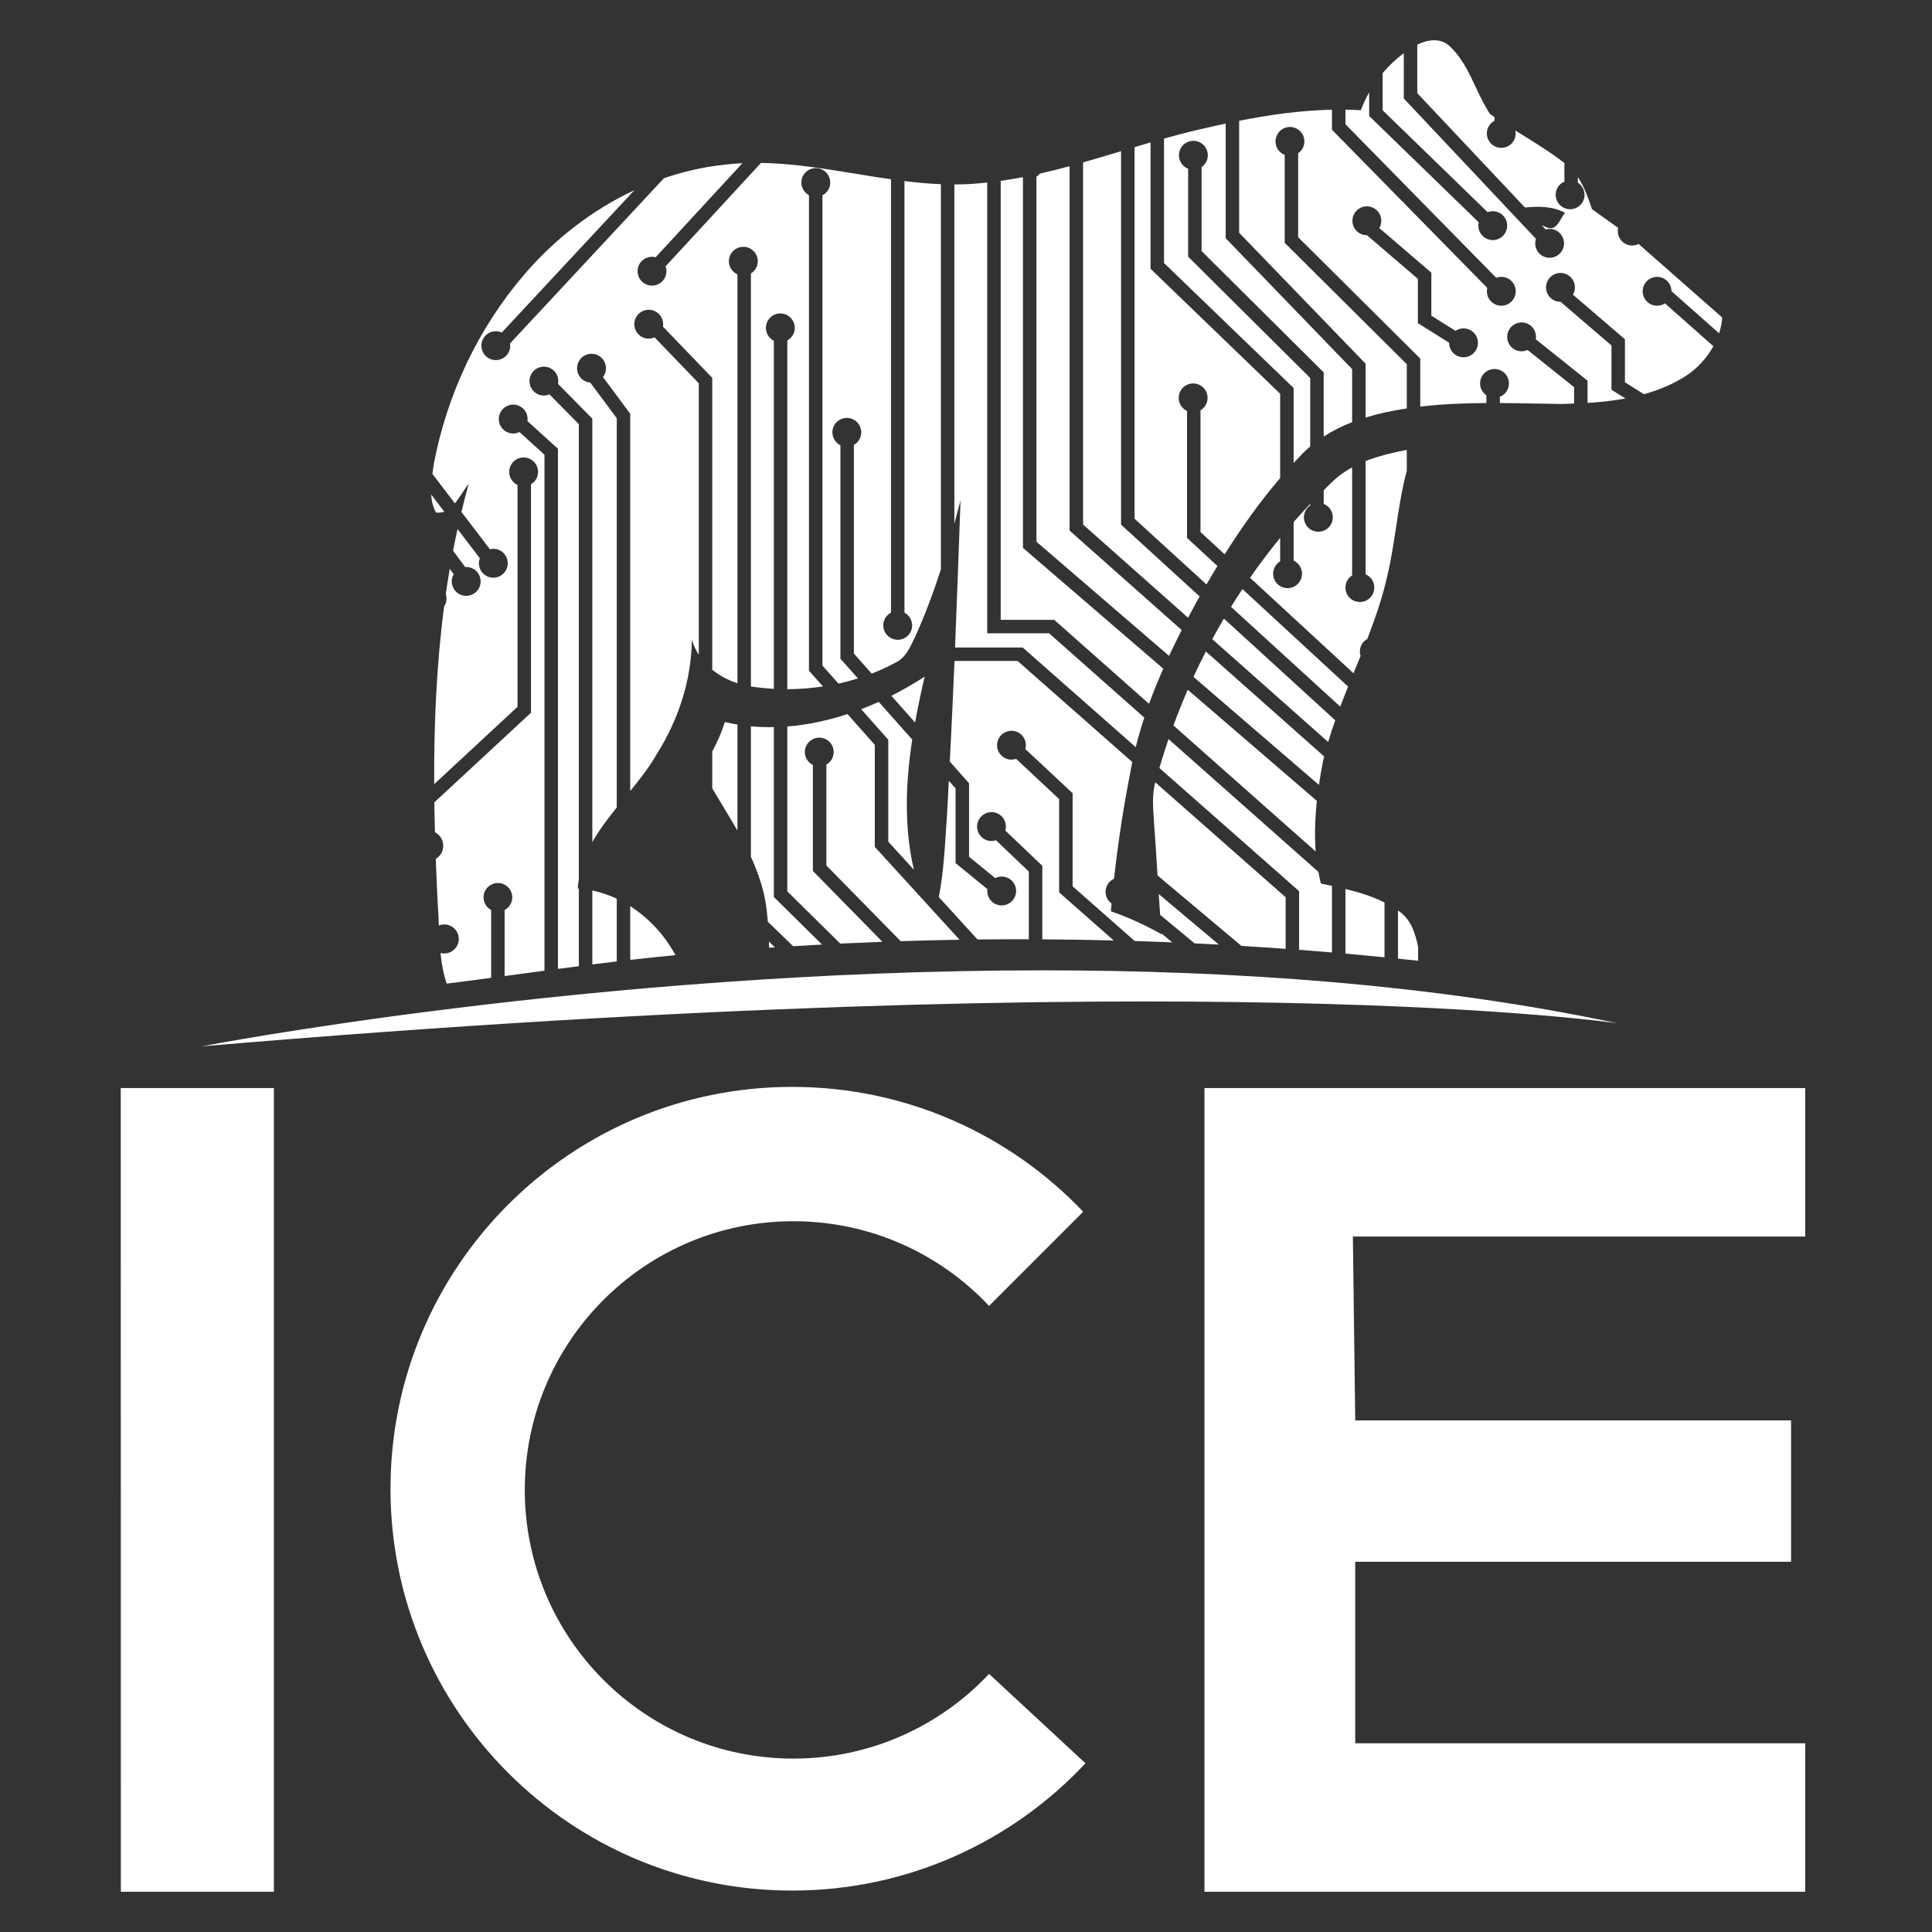 <svg width="240" height="240" viewBox="0 0 240 240" fill="none" xmlns="http://www.w3.org/2000/svg">
<rect x="0" y="0" width="240" height="240" fill="#333333" stroke="none"/>
<path fill-rule="evenodd" clip-rule="evenodd" d="M176.058 5.545V11.571L189.437 25.778C191.144 25.612 192.855 25.597 194.42 26.443C194.242 26.636 194.086 26.901 193.926 27.173C193.512 27.879 193.072 28.628 192.157 28.252C192.003 28.192 191.852 28.126 191.702 28.06L191.697 28.058C191.666 28.044 191.634 28.03 191.603 28.017L191.549 27.993L191.506 27.975L192.01 28.51C192.415 28.395 192.859 28.414 193.268 28.61C194.162 29.036 194.541 30.107 194.115 31C193.689 31.895 192.618 32.274 191.724 31.848C190.9 31.455 190.522 30.514 190.802 29.668L174.385 12.235V6.6C173.416 7.323 172.537 8.159 171.758 9.08V13.7L184.799 26.359C185.242 26.19 185.748 26.193 186.208 26.412C187.103 26.839 187.481 27.909 187.055 28.803C186.629 29.698 185.559 30.077 184.665 29.65C183.888 29.28 183.501 28.422 183.694 27.617L170.085 14.408V11.472C169.683 12.182 169.335 12.923 169.053 13.692C168.413 13.653 167.773 13.635 167.135 13.625V15.433L185.865 34.508C186.305 34.343 186.809 34.347 187.267 34.566C188.161 34.992 188.539 36.063 188.113 36.957C187.687 37.851 186.617 38.23 185.723 37.804C184.945 37.432 184.557 36.571 184.753 35.765L165.462 16.117V13.629C161.588 13.71 157.739 14.253 153.932 15.005V28.916L169.638 45.18V51.869C170.485 51.609 171.342 51.385 172.2 51.199C173.049 51.018 173.902 50.866 174.756 50.736V45.238L159.59 30.165V19.23C159.574 19.224 159.558 19.219 159.542 19.214C159.53 19.21 159.518 19.206 159.506 19.202C159.494 19.198 159.482 19.193 159.47 19.188C158.576 18.761 158.197 17.691 158.623 16.797C159.05 15.902 160.12 15.523 161.013 15.949C161.907 16.376 162.287 17.446 161.86 18.34C161.722 18.632 161.51 18.862 161.262 19.033V29.468L176.429 44.542V50.511C179.152 50.19 181.896 50.082 184.644 50.066V49.109C183.926 48.62 183.647 47.671 184.033 46.862C184.459 45.967 185.529 45.588 186.423 46.014C187.317 46.441 187.696 47.511 187.269 48.406C187.068 48.828 186.72 49.131 186.317 49.293V50.066C187.799 50.075 189.281 50.102 190.76 50.13C191.848 50.15 192.934 50.17 194.017 50.183C194.522 50.172 195.031 50.156 195.541 50.136V48.096L189.761 43.475C189.296 43.685 188.749 43.705 188.252 43.468C187.358 43.042 186.979 41.972 187.405 41.077C187.831 40.183 188.902 39.804 189.795 40.23C190.536 40.584 190.915 41.379 190.783 42.15L197.214 47.291V50.053C198.788 49.953 200.368 49.788 201.916 49.501L200.185 48.414V42.916L193.856 37.489C193.594 37.49 193.328 37.441 193.076 37.32C192.182 36.895 191.803 35.824 192.229 34.929C192.655 34.035 193.725 33.656 194.619 34.082C195.513 34.508 195.892 35.579 195.466 36.474C195.444 36.519 195.414 36.557 195.389 36.6L201.857 42.146V47.489L204.218 48.97C206.062 48.457 207.834 47.726 209.468 46.672C210.828 45.778 212.024 44.487 212.841 43.01L206.826 37.683C206.321 38.012 205.664 38.082 205.08 37.804C204.186 37.377 203.807 36.307 204.233 35.413C204.659 34.519 205.729 34.14 206.623 34.566C207.262 34.87 207.63 35.504 207.638 36.167L213.551 41.404C213.761 40.765 213.895 40.108 213.94 39.445L203.551 30.305C203.075 30.541 202.501 30.572 201.983 30.325C201.209 29.955 200.823 29.103 201.01 28.301C199.925 27.532 198.84 26.763 197.764 25.98L197.757 25.96C197.294 24.609 196.808 23.192 196.009 21.998V22.695C196.759 23.175 197.057 24.144 196.664 24.969C196.238 25.863 195.168 26.243 194.274 25.816C193.38 25.39 193.001 24.32 193.428 23.425C193.621 23.018 193.952 22.724 194.336 22.558V20.252C192.615 18.917 190.761 17.771 188.908 16.626C188.686 16.489 188.464 16.352 188.243 16.215C188.32 16.583 188.288 16.977 188.113 17.343C187.687 18.237 186.617 18.616 185.723 18.191C184.829 17.764 184.45 16.693 184.877 15.799C185.048 15.44 185.325 15.169 185.651 14.995V14.545C185.547 14.475 185.443 14.406 185.339 14.336C185.263 14.285 185.186 14.233 185.111 14.18C184.408 13.137 183.864 11.979 183.32 10.819C182.418 8.898 181.515 6.975 179.886 5.567C179.36 5.162 178.768 5 178.164 5C177.451 5 176.72 5.226 176.058 5.545ZM169.025 29.046C168.131 28.62 167.752 27.549 168.178 26.655C168.604 25.761 169.674 25.382 170.568 25.808C171.462 26.235 171.841 27.305 171.415 28.199C171.401 28.228 171.384 28.254 171.367 28.28L171.362 28.288C171.358 28.293 171.355 28.298 171.352 28.303C171.347 28.31 171.342 28.318 171.338 28.325L177.807 33.872V39.215L180.81 41.1C181.318 40.763 181.982 40.687 182.572 40.968C183.466 41.395 183.845 42.465 183.419 43.359C182.993 44.253 181.923 44.632 181.029 44.206C180.38 43.897 180.008 43.248 180.012 42.574L176.133 40.14V34.641L169.805 29.215H169.794C169.536 29.215 169.274 29.165 169.025 29.046Z" fill="white"/>
<path d="M144.6 17.212C145.954 16.833 147.312 16.473 148.68 16.154C149.868 15.873 151.062 15.603 152.259 15.348V29.593L167.966 45.856V52.441C166.728 52.919 165.542 53.513 164.434 54.227V46.261L149.267 31.187V20.753C149.515 20.581 149.726 20.351 149.864 20.06C150.291 19.166 149.911 18.095 149.018 17.669C148.124 17.243 147.054 17.622 146.628 18.516C146.202 19.41 146.581 20.48 147.475 20.907C147.513 20.926 147.555 20.935 147.594 20.95V31.884L162.761 46.957V55.46C162.439 55.734 162.122 56.017 161.822 56.321C161.54 56.607 161.268 56.901 160.996 57.196C160.897 57.303 160.798 57.41 160.699 57.516V48.201L144.6 32.68V17.212Z" fill="white"/>
<path d="M134.541 20.176V65.161L147.586 76.734C147.923 76.093 148.263 75.455 148.608 74.821C148.689 74.676 148.772 74.531 148.855 74.387L148.856 74.384C148.913 74.286 148.969 74.189 149.024 74.091L139.263 65.176V18.779C137.691 19.253 136.119 19.726 134.541 20.176Z" fill="white"/>
<path d="M118.553 22.911C119.734 22.909 120.918 22.856 122.106 22.727C122.209 22.718 122.312 22.705 122.415 22.693C122.489 22.684 122.563 22.676 122.637 22.668V78.671H130.325L142.147 89.144C141.749 90.353 141.393 91.576 141.084 92.813L127.277 80.641L127.039 80.433H118.638C118.885 74.337 119.105 68.239 119.322 62.143C119.074 63.115 118.816 64.087 118.553 65.057V22.911Z" fill="white"/>
<path d="M144.118 113.648L148.404 117.194C148.597 117.204 148.789 117.213 148.982 117.222L149.249 117.234L149.252 117.235C149.788 117.26 150.323 117.285 150.859 117.312C151.045 117.321 151.231 117.331 151.416 117.341L143.941 111.063C143.997 111.925 144.056 112.787 144.118 113.648Z" fill="white"/>
<path d="M25.066 129.978C149.534 119.405 200.957 127.123 200.957 127.123C178.037 122.248 153.135 120.539 129.461 120.539C73.848 120.541 25.066 129.978 25.066 129.978Z" fill="white"/>
<path d="M106.975 88.098L110.345 91.894V104.554L113.526 108.04C112.285 102.716 112.499 97.252 113.321 91.873L109.163 87.189C108.444 87.516 107.713 87.814 106.975 88.098Z" fill="white"/>
<path d="M113.675 89.752L110.73 86.434C112.158 85.711 113.541 84.913 114.862 84.055C114.428 85.931 114.022 87.835 113.675 89.752Z" fill="white"/>
<path d="M144.022 95.403L161.377 110.703V117.986C162.739 118.09 164.1 118.203 165.462 118.318V110.05C165.001 109.949 164.541 109.852 164.085 109.755C163.964 109.274 163.864 108.791 163.775 108.307L145.156 91.81C144.747 92.998 144.376 94.198 144.022 95.403Z" fill="white"/>
<path d="M82.652 34.374C82.829 33.945 82.824 33.491 82.68 33.087L94.534 20.238C98.451 20.299 102.339 20.937 106.227 21.575C107.712 21.818 109.196 22.061 110.682 22.273V76.105C110.327 76.293 110.028 76.594 109.862 76.995C109.483 77.91 109.917 78.96 110.832 79.339C111.746 79.719 112.795 79.284 113.174 78.369C113.531 77.508 113.162 76.534 112.355 76.106V22.495C113.861 22.68 115.369 22.82 116.88 22.88V70.734C115.978 73.527 114.955 76.28 113.747 78.959C113.666 79.124 113.586 79.293 113.506 79.463L113.505 79.465C112.972 80.594 112.412 81.781 111.214 82.325C110.266 82.838 109.286 83.287 108.283 83.678L106.072 81.188V55.265C106.409 55.075 106.69 54.782 106.85 54.397C107.229 53.482 106.796 52.433 105.881 52.053C104.966 51.674 103.917 52.108 103.538 53.023C103.175 53.899 103.562 54.892 104.399 55.309V81.824L106.575 84.276C105.779 84.526 104.972 84.742 104.156 84.922L102.166 82.68V24.26C102.527 24.072 102.829 23.769 102.997 23.364C103.376 22.449 102.943 21.399 102.029 21.02C101.113 20.64 100.064 21.075 99.685 21.99C99.329 22.847 99.694 23.815 100.493 24.247V83.315L102.234 85.277C100.767 85.497 99.285 85.608 97.804 85.611V42.292C98.144 42.102 98.43 41.807 98.59 41.419C98.971 40.504 98.536 39.455 97.622 39.075C96.707 38.696 95.658 39.13 95.279 40.045C94.917 40.918 95.301 41.906 96.131 42.326V85.569C95.327 85.526 94.525 85.454 93.731 85.347C93.596 85.332 93.461 85.31 93.327 85.289L93.281 85.282V33.974C93.59 33.783 93.846 33.501 93.996 33.14C94.375 32.225 93.942 31.175 93.027 30.796C92.112 30.416 91.063 30.85 90.684 31.765C90.311 32.664 90.726 33.69 91.608 34.085V84.877C90.468 84.503 89.393 83.942 88.478 83.195V46.939L82.355 40.575C82.493 39.767 82.065 38.944 81.277 38.617C80.363 38.238 79.314 38.671 78.934 39.587C78.555 40.501 78.989 41.551 79.903 41.931C80.376 42.127 80.884 42.102 81.317 41.909L86.805 47.614V81.335C86.441 80.77 86.148 80.15 85.946 79.474C85.887 84.464 84.29 89.38 81.637 93.591C80.706 95.234 79.517 96.757 78.289 98.263V51.397L74.897 46.832C74.991 46.711 75.076 46.58 75.137 46.431C75.517 45.516 75.083 44.467 74.168 44.087C73.253 43.708 72.204 44.142 71.825 45.057C71.446 45.972 71.879 47.022 72.794 47.401C72.968 47.473 73.147 47.507 73.325 47.523L76.616 51.951V100.307C75.497 101.692 74.43 103.102 73.579 104.613V52.003L69.323 47.691C69.487 46.869 69.056 46.019 68.252 45.685C67.338 45.306 66.288 45.739 65.908 46.655C65.529 47.57 65.963 48.619 66.878 48.999C67.338 49.19 67.833 49.174 68.259 48.995L71.906 52.69V109.186C71.843 109.57 71.794 109.961 71.768 110.362C71.784 110.363 71.8 110.365 71.816 110.367C71.826 110.368 71.835 110.369 71.845 110.37C71.865 110.372 71.886 110.375 71.906 110.376V120.021C71.041 120.133 70.175 120.244 69.31 120.359V55.744L65.524 52.312C65.638 51.52 65.215 50.722 64.442 50.401C63.528 50.021 62.478 50.455 62.099 51.37C61.719 52.285 62.153 53.335 63.068 53.715C63.559 53.918 64.085 53.881 64.529 53.668L67.637 56.486V120.583C66.947 120.676 66.256 120.769 65.566 120.862L62.687 121.249V113.044C63.249 112.743 63.635 112.158 63.635 111.477C63.635 110.491 62.836 109.692 61.851 109.692C60.865 109.692 60.067 110.491 60.067 111.477C60.067 112.158 60.453 112.743 61.014 113.044V121.472C59.174 121.717 57.334 121.96 55.493 122.189C55.075 120.965 54.855 119.709 54.725 118.439L54.78 118.387C54.913 118.418 55.05 118.439 55.192 118.439C56.186 118.439 56.992 117.632 56.992 116.639C56.992 115.644 56.186 114.838 55.192 114.838C54.953 114.838 54.725 114.887 54.517 114.972C54.483 114.088 54.447 113.205 54.378 112.329C54.284 110.454 54.204 108.573 54.135 106.691C54.687 106.358 55.061 105.757 55.061 105.064C55.061 104.328 54.64 103.696 54.029 103.379C53.996 102.144 53.969 100.91 53.952 99.674L65.96 88.538V60.16C66.281 59.969 66.548 59.682 66.702 59.311C67.082 58.396 66.648 57.347 65.733 56.967C64.819 56.587 63.769 57.021 63.39 57.937C63.022 58.825 63.425 59.837 64.287 60.242V87.807L53.935 97.409C53.9 90.029 54.214 82.648 55.165 75.353C55.23 75.256 55.286 75.153 55.332 75.042C55.502 74.633 55.502 74.199 55.376 73.809C55.526 72.758 55.692 71.71 55.871 70.664L56.367 71.329C56.36 71.342 56.352 71.354 56.345 71.367L56.345 71.367C56.313 71.421 56.28 71.476 56.256 71.536C55.876 72.451 56.31 73.5 57.224 73.88C58.139 74.26 59.188 73.826 59.568 72.91C59.947 71.996 59.513 70.947 58.598 70.567C58.334 70.457 58.059 70.422 57.791 70.441L56.282 68.414C56.456 67.513 56.638 66.613 56.835 65.716L59.605 69.346C59.272 70.246 59.701 71.254 60.594 71.624C61.509 72.004 62.558 71.57 62.937 70.655C63.316 69.74 62.883 68.691 61.969 68.31C61.602 68.159 61.215 68.142 60.858 68.23L57.318 63.591C57.598 62.434 57.895 61.279 58.217 60.129C57.931 60.461 57.661 60.874 57.382 61.3C57.107 61.719 56.823 62.151 56.51 62.531L53.717 58.871C53.74 58.696 53.765 58.521 53.789 58.348C53.821 58.119 53.853 57.892 53.883 57.668C55.512 49.041 59.378 40.811 65.098 34.138C68.85 29.733 73.556 26.079 78.805 23.626L62.332 41.311C62.322 41.306 62.312 41.3 62.303 41.294C62.295 41.29 62.288 41.286 62.28 41.283C61.365 40.903 60.316 41.338 59.937 42.253C59.557 43.167 59.991 44.217 60.906 44.596C61.821 44.976 62.87 44.542 63.249 43.627C63.38 43.311 63.409 42.979 63.359 42.664L82.476 22.139C84.852 21.327 87.311 20.756 89.825 20.477C90.626 20.377 91.426 20.313 92.224 20.274L81.445 31.957C80.593 31.736 79.687 32.162 79.34 32.999C78.961 33.914 79.394 34.963 80.309 35.342C81.224 35.722 82.273 35.288 82.652 34.374Z" fill="white"/>
<path d="M118.57 82.106C118.397 86.275 118.201 90.443 117.989 94.61L120.378 97.302V106.43L123.63 109.083C124.079 108.859 124.617 108.815 125.118 109.023C126.032 109.403 126.466 110.452 126.087 111.367C125.707 112.282 124.658 112.716 123.743 112.337C122.979 112.019 122.559 111.234 122.66 110.452L118.705 107.225V97.937L117.864 96.989C117.85 97.256 117.836 97.522 117.822 97.789L117.785 98.524C117.74 99.395 117.696 100.265 117.646 101.136C117.604 101.738 117.566 102.341 117.527 102.944C117.346 105.787 117.164 108.637 116.623 111.435L121.43 116.705C123.555 116.68 125.68 116.675 127.805 116.68V108.27L123.723 104.378C123.331 104.507 122.895 104.508 122.483 104.337C121.569 103.957 121.135 102.908 121.514 101.993C121.894 101.078 122.943 100.644 123.857 101.024C124.708 101.376 125.134 102.309 124.885 103.174L129.478 107.553V116.687C132.435 116.705 135.392 116.753 138.347 116.828L131.572 110.857V99.267L126.225 94.268C125.828 94.403 125.385 94.406 124.967 94.233C124.052 93.853 123.618 92.804 123.998 91.888C124.377 90.973 125.426 90.54 126.34 90.919C127.186 91.27 127.611 92.191 127.373 93.051L133.245 98.541V110.1L140.955 116.896C142.512 116.944 144.069 117.003 145.625 117.068L144.292 115.964C144.293 115.978 144.294 115.993 144.295 116.007C144.296 116.026 144.298 116.045 144.3 116.065C142.287 114.923 140.183 113.959 137.999 113.207C138.011 113.056 138.025 112.906 138.038 112.756C138.054 112.585 138.07 112.415 138.084 112.245C137.423 111.769 137.147 110.888 137.472 110.103C137.653 109.667 137.989 109.344 138.388 109.163C138.878 104.687 139.571 100.237 140.433 95.822C140.503 95.436 140.58 95.053 140.659 94.669L126.408 82.106H118.57Z" fill="white"/>
<path d="M128.75 21.947C128.916 21.844 129.064 21.714 129.191 21.561C130.423 21.283 131.648 20.971 132.868 20.641V65.914L146.792 78.267C146.252 79.328 145.728 80.397 145.225 81.477L128.75 67.294V21.947Z" fill="white"/>
<path d="M145.769 90.118L163.445 105.778C163.281 103.691 163.361 101.584 163.587 99.49L147.548 85.684C146.913 87.144 146.319 88.623 145.769 90.118Z" fill="white"/>
<path d="M143.792 108.746C143.663 106.653 143.534 104.559 143.376 102.468C143.36 102.207 143.342 101.945 143.324 101.682L143.324 101.678C143.222 100.173 143.117 98.648 143.513 97.185L159.705 111.458V117.869C157.876 117.737 156.046 117.617 154.215 117.506L143.793 108.753L143.792 108.746Z" fill="white"/>
<path d="M140.936 64.437V18.276C141.599 18.078 142.263 17.882 142.927 17.689V33.392L159.026 48.912V59.386C156.482 62.354 154.215 65.549 152.134 68.864L149.13 66.091V50.97C149.426 50.795 149.675 50.533 149.834 50.199C150.26 49.305 149.881 48.235 148.987 47.808C148.094 47.382 147.024 47.762 146.598 48.656C146.171 49.55 146.55 50.62 147.445 51.047L147.447 51.047C147.448 51.048 147.45 51.048 147.451 51.049C147.453 51.05 147.455 51.05 147.457 51.051V66.825L151.235 70.311C150.773 71.07 150.319 71.833 149.874 72.602L140.936 64.437Z" fill="white"/>
<path d="M95.545 117.728C95.674 117.719 95.803 117.711 95.933 117.704L95.934 117.703C96.045 117.697 96.155 117.69 96.266 117.683L95.515 116.956L95.545 117.728Z" fill="white"/>
<path d="M78.348 119.235L78.289 119.176V112.569C80.631 114.066 82.585 116.201 83.907 118.652C82.052 118.824 80.199 119.024 78.348 119.235Z" fill="white"/>
<path d="M93.281 106.434C93.757 107.477 94.18 108.546 94.516 109.656C95.03 111.227 95.258 112.857 95.383 114.499L98.525 117.542C99.722 117.468 100.918 117.398 102.115 117.334L96.131 111.431V90.324C95.181 90.341 94.23 90.315 93.281 90.226V106.434Z" fill="white"/>
<path d="M124.31 76.997V22.465C125.216 22.337 126.116 22.189 127.012 22.018C127.017 22.021 127.023 22.024 127.028 22.028L127.033 22.03L127.041 22.035C127.053 22.043 127.064 22.05 127.077 22.056V68.062L144.505 83.064C143.87 84.502 143.275 85.958 142.739 87.434L130.959 76.997H124.31Z" fill="white"/>
<path d="M174.433 119.168L174.442 119.169L174.443 119.169C175.017 119.228 175.592 119.286 176.165 119.349V117.636C175.818 115.975 175.319 114.315 173.908 113.279C173.827 113.219 173.743 113.164 173.661 113.107V119.089L174.433 119.168Z" fill="white"/>
<path d="M171.988 118.916C170.371 118.756 168.753 118.605 167.135 118.462V110.432C168.809 110.84 170.46 111.345 171.988 112.112V118.916Z" fill="white"/>
<path d="M97.804 90.246V110.731L104.381 117.217C106.124 117.133 107.869 117.058 109.614 116.993L100.98 108.193V95.027C100.141 94.611 99.752 93.617 100.116 92.739C100.495 91.825 101.544 91.39 102.459 91.77C103.374 92.149 103.808 93.199 103.428 94.114C103.269 94.498 102.988 94.791 102.652 94.981V107.508L111.881 116.914C114.319 116.836 116.758 116.779 119.196 116.738L108.672 105.203V92.529L105.276 88.704C102.842 89.506 100.334 90.048 97.804 90.246Z" fill="white"/>
<path d="M76.616 119.433C75.603 119.553 74.591 119.678 73.579 119.806V110.617C74.634 110.839 75.649 111.189 76.616 111.644V119.433Z" fill="white"/>
<path d="M152.921 75.385L166.492 87.781C166.808 86.948 167.134 86.119 167.467 85.293L154.336 73.173C153.853 73.902 153.381 74.64 152.921 75.385Z" fill="white"/>
<path d="M164.991 92.175L150.591 79.401C151.057 78.538 151.539 77.686 152.035 76.842L165.87 89.479C165.555 90.37 165.26 91.268 164.991 92.175Z" fill="white"/>
<path d="M148.254 84.084L163.843 97.503C163.993 96.491 164.169 95.486 164.362 94.489L164.364 94.481C164.367 94.468 164.37 94.454 164.374 94.441L164.383 94.403C164.39 94.374 164.398 94.345 164.405 94.316C164.417 94.27 164.429 94.224 164.442 94.177L164.442 94.176C164.46 94.109 164.478 94.041 164.495 93.973L149.796 80.932C149.262 81.972 148.743 83.021 148.254 84.084Z" fill="white"/>
<path d="M88.478 97.93V93.345C89.115 92.182 89.645 90.966 90.043 89.697C90.563 89.819 91.085 89.921 91.608 90.008V103.188C90.998 102.112 90.356 101.051 89.714 99.991C89.299 99.305 88.884 98.62 88.478 97.93Z" fill="white"/>
<path d="M54.153 63.661C54.537 63.717 54.879 63.675 55.19 63.561L53.56 61.424C53.606 62.199 53.772 62.955 54.153 63.661Z" fill="white"/>
<path d="M169.638 71.347V57.275C171.276 56.626 173.03 56.221 174.756 55.888V58.477C174.141 60.776 173.783 63.132 173.425 65.489L173.425 65.491C173.114 67.534 172.804 69.579 172.325 71.587C171.723 74.256 170.834 76.829 169.852 79.37C169.536 79.545 169.27 79.812 169.103 80.162C168.898 80.592 168.883 81.059 169.017 81.479C168.768 82.097 168.516 82.714 168.264 83.331L168.257 83.348L168.139 83.637L155.285 71.772C156.465 70.072 157.714 68.421 159.026 66.82V69.728C158.733 69.903 158.486 70.162 158.328 70.494C157.901 71.388 158.28 72.459 159.175 72.885C160.068 73.311 161.138 72.932 161.565 72.038C161.991 71.144 161.612 70.073 160.718 69.647C160.715 69.645 160.711 69.644 160.708 69.643C160.705 69.642 160.702 69.641 160.699 69.64V64.85C161.371 64.085 162.058 63.334 162.761 62.596V62.787C162.508 62.96 162.293 63.193 162.151 63.489C161.725 64.383 162.104 65.454 162.998 65.88C163.892 66.307 164.962 65.927 165.388 65.033C165.814 64.138 165.435 63.068 164.541 62.642C164.506 62.625 164.469 62.617 164.434 62.604V60.899C164.541 60.794 164.647 60.688 164.753 60.582C164.971 60.366 165.188 60.149 165.411 59.938C166.18 59.175 167.043 58.563 167.966 58.058V71.48C167.692 71.655 167.459 71.902 167.31 72.216C166.883 73.11 167.262 74.181 168.156 74.607C169.05 75.033 170.12 74.654 170.546 73.76C170.972 72.865 170.593 71.795 169.7 71.369C169.679 71.36 169.659 71.356 169.638 71.347Z" fill="white"/>
<path d="M98.407 234.853C112.782 234.853 125.737 228.772 134.842 219.042L122.866 207.938C116.78 214.414 108.139 218.458 98.554 218.458C80.128 218.458 65.191 203.515 65.191 185.081C65.191 166.648 80.128 151.705 98.554 151.705C108.139 151.705 116.78 155.749 122.865 162.224L134.558 150.527C125.468 140.972 112.633 135.017 98.407 135.017C70.849 135.017 48.509 157.366 48.509 184.935C48.509 212.504 70.849 234.853 98.407 234.853Z" fill="white"/>
<path d="M224.25 153.608V135.163H149.622V234.999H224.25V216.555H168.352V194.011H222.494V176.445H168.352L168.06 153.608H224.25Z" fill="white"/>
<path d="M15 135.164H34.023V235H15.012L15 135.164Z" fill="white"/>
</svg>
